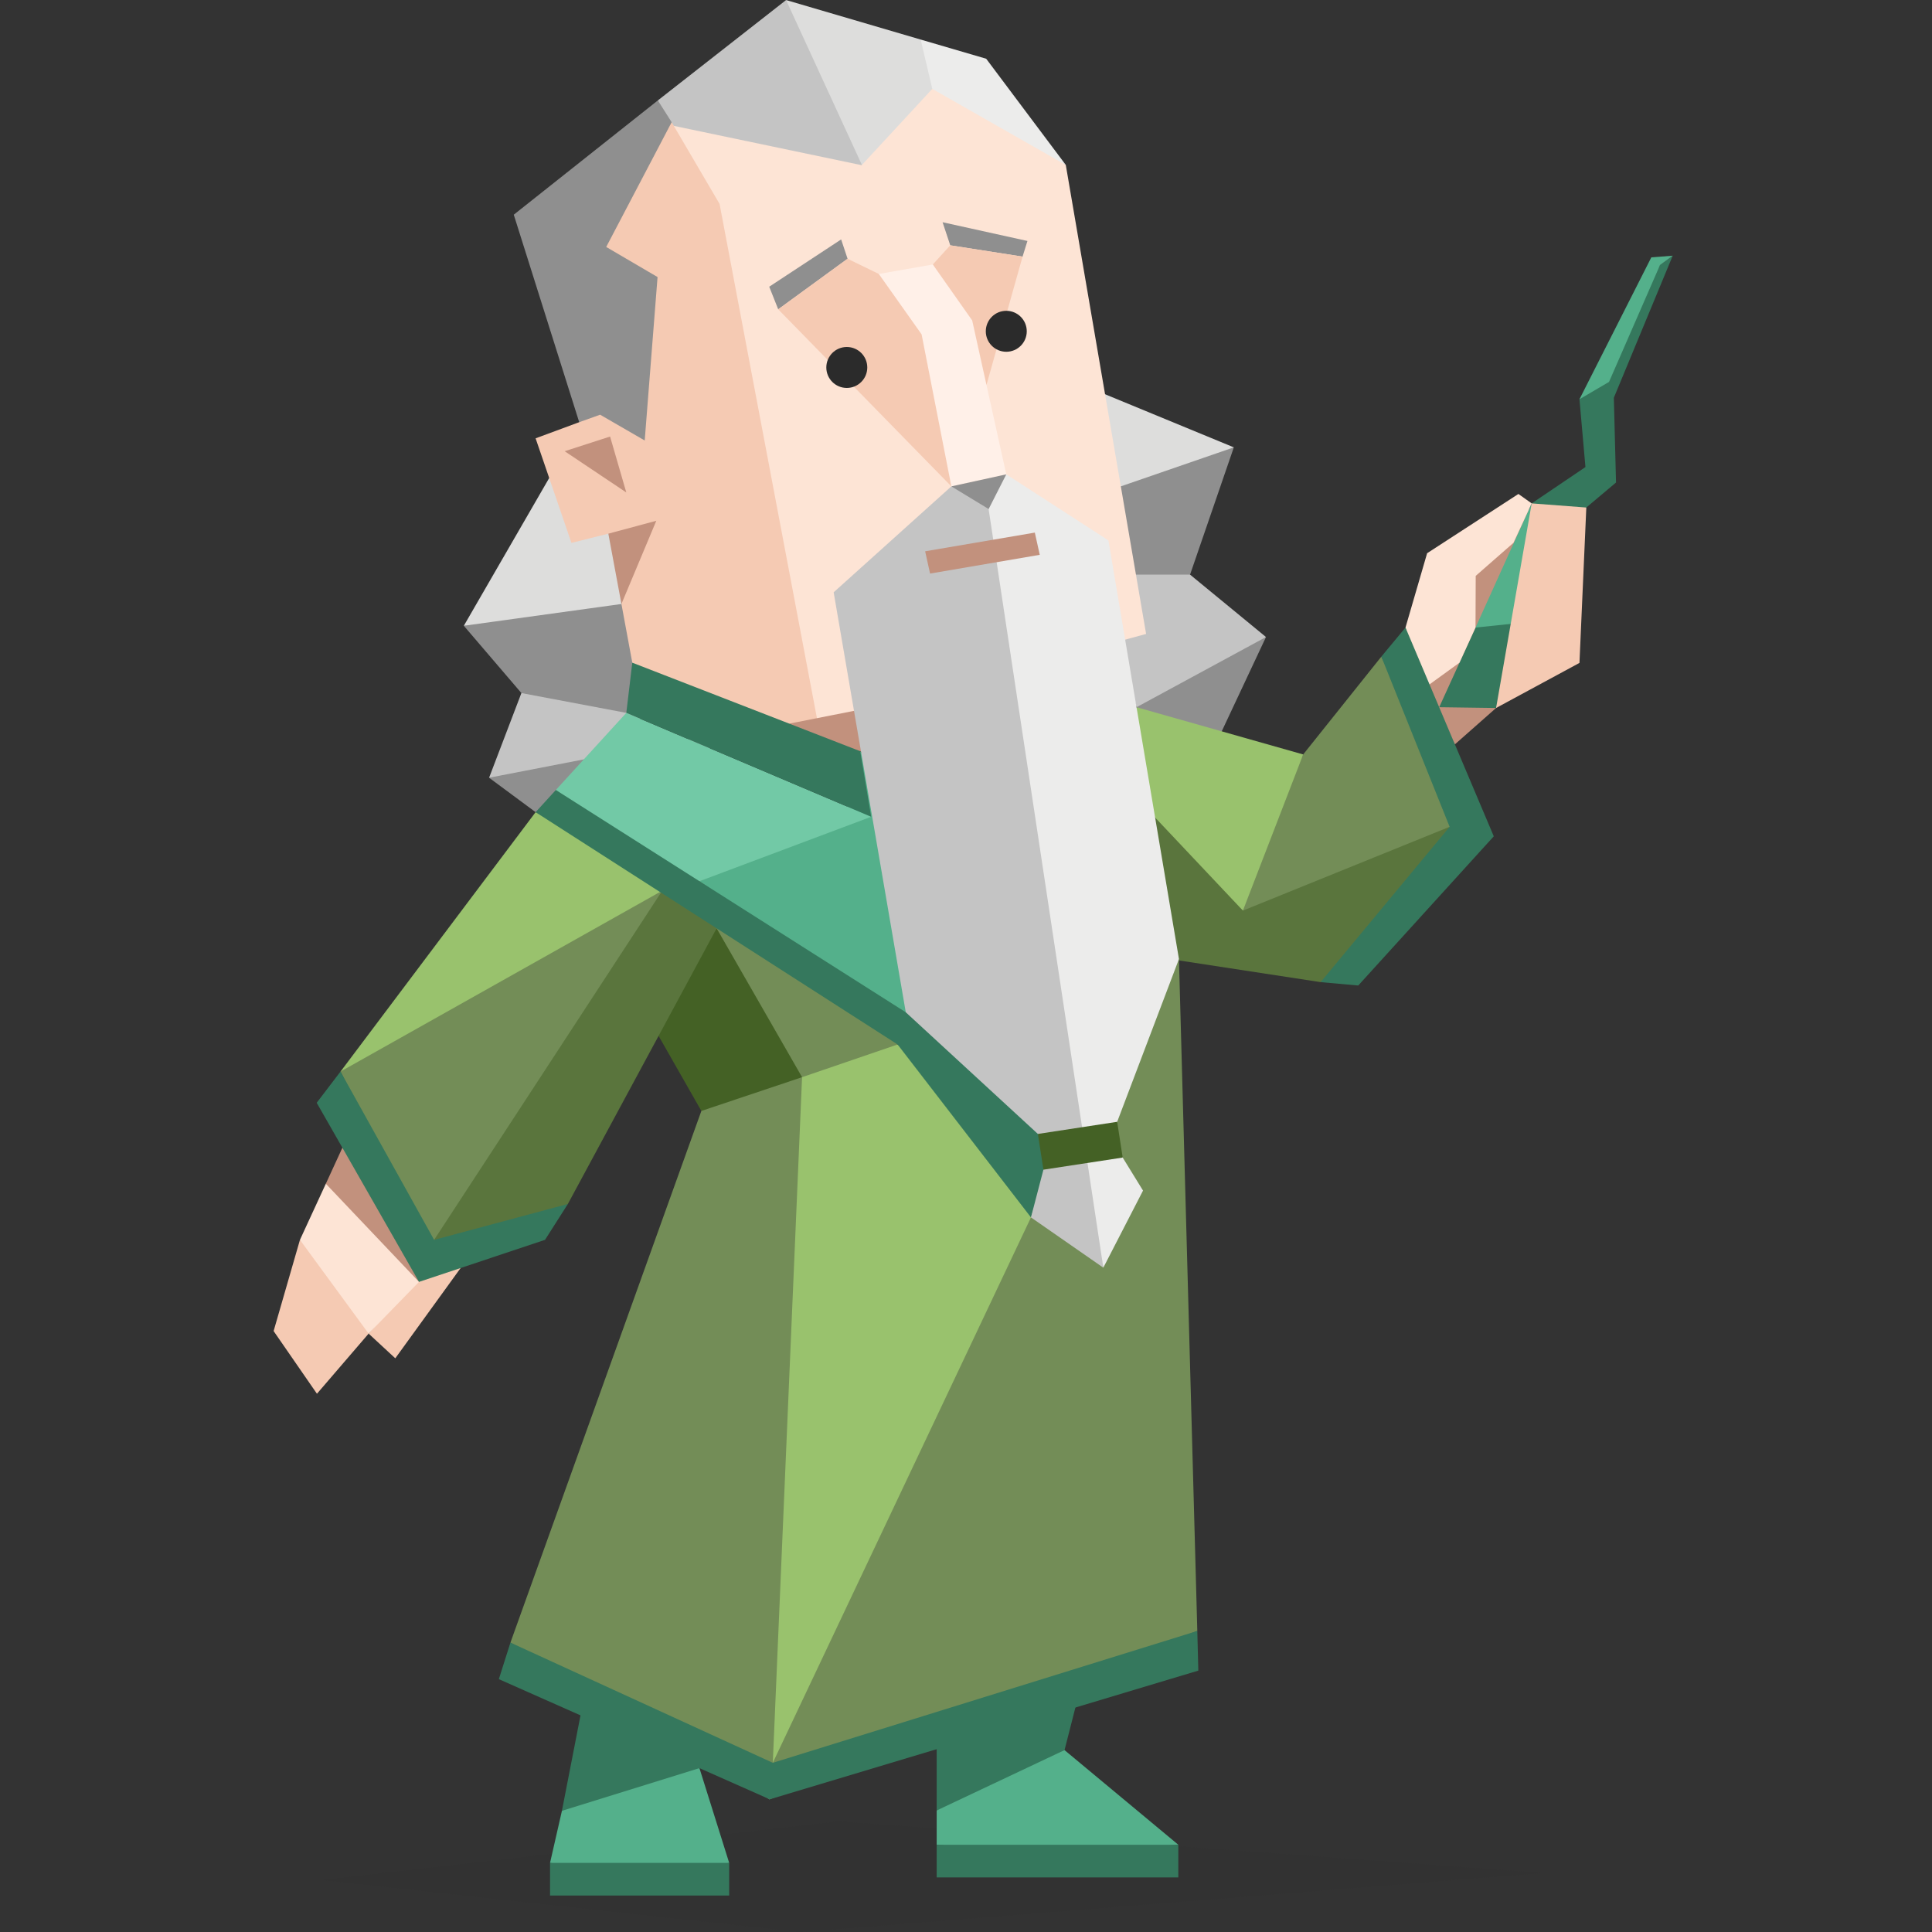 <svg id="illustration" xmlns="http://www.w3.org/2000/svg" viewBox="0 0 400 400"><rect x="0" y="0" width="400" height="400" fill="#333333" stroke="none"/><defs><style>.cls-1,.cls-16{fill:#2b2b2b;}.cls-1{opacity:0.1;}.cls-2{fill:#c2917d;}.cls-3{fill:#35785d;}.cls-4{fill:#54b08b;}.cls-5{fill:#fde4d5;}.cls-6{fill:#f5cab3;}.cls-7{fill:#738d57;}.cls-8{fill:#446125;}.cls-9{fill:#99c26d;}.cls-10{fill:#5a753d;}.cls-11{fill:#8f8f8f;}.cls-12{fill:#dddddc;}.cls-13{fill:#c4c4c4;}.cls-14{fill:#72c9a6;}.cls-15{fill:#ececeb;}.cls-17{fill:#fff0e8;}</style></defs><title>Advocate (INFJ) personality</title><polygon class="cls-1" points="66.63 389.24 165.61 400 319.18 387.78 173.5 377.11 66.63 389.24"/><polygon class="cls-2" points="301.22 154.11 309.75 146.58 317.12 134.04 316.58 105.39 299.44 122.81 294.39 142.84 301.22 154.11"/><polygon class="cls-3" points="346.32 52.94 343.68 54.89 331.9 75.74 327.01 82.66 328.25 96.7 317.12 104.22 318.79 109.73 311.9 125.75 305.49 129.93 297.97 146.42 309.75 146.58 322.68 109.91 334.58 99.9 334.13 82.35 346.32 52.94"/><polygon class="cls-4" points="313.35 129.11 318.79 109.73 317.12 104.22 305.49 129.93 313.35 129.11"/><polygon class="cls-4" points="343.68 54.89 346.32 52.94 341.89 53.28 327.01 82.66 333.13 79.07 343.68 54.89"/><polygon class="cls-5" points="290.99 129.93 295.47 114.54 314.37 102.27 317.12 104.22 313.35 112.38 305.53 119.23 305.49 129.93 302.17 137.2 294.39 142.84 290.99 129.93"/><polygon class="cls-6" points="328.43 105.08 327.01 137.25 309.75 146.58 317.12 104.22 328.43 105.08"/><polygon class="cls-3" points="193.93 361.17 193.93 374.84 210.81 369.63 220.4 362.34 223.54 350.03 193.93 361.17"/><polygon class="cls-3" points="121.41 348.87 116.34 374.91 130.95 374.84 144.81 366.07 147.92 359.52 121.41 348.87"/><polygon class="cls-4" points="220.4 362.34 193.93 374.84 193.93 381.94 216.38 383.83 243.96 381.94 220.4 362.34"/><rect class="cls-3" x="193.93" y="381.94" width="50.03" height="6.76"/><polygon class="cls-4" points="144.81 366.07 150.97 385.69 133.64 389.07 113.88 385.69 116.34 374.91 144.81 366.07"/><rect class="cls-3" x="113.88" y="385.69" width="37.09" height="6.76"/><polygon class="cls-6" points="90.94 259.26 80.64 271.13 76.32 276.11 81.84 281.22 95.37 262.53 90.94 259.26"/><polygon class="cls-5" points="80.64 240.1 67.46 245.08 62.1 256.7 68.89 272.63 76.32 276.11 76.33 276.1 86.75 265.4 80.64 240.1"/><polygon class="cls-2" points="91.45 258.68 71.89 235.45 67.46 245.08 86.75 265.4 90.94 259.26 91.45 258.68"/><polygon class="cls-6" points="76.32 276.11 62.1 256.7 56.65 275.58 65.62 288.56 76.33 276.1 76.32 276.11"/><polygon class="cls-7" points="147.05 172.4 137.11 170.9 110.89 168.15 145.9 196.4 148.37 204.7 164.35 237.21 185.84 216.25 147.05 172.4"/><polygon class="cls-8" points="133.64 209.71 145.21 230.01 157.33 235.45 166.06 223.02 148.37 192.2 133.64 209.71"/><polygon class="cls-7" points="244.09 198.56 192.45 274.48 166.06 223.02 145.21 230.01 105.68 340.08 159.1 372.41 159.29 372.55 247.89 337.67 244.09 198.56"/><polygon class="cls-9" points="225.45 204.28 207.97 234.81 199.06 226.82 185.84 216.25 166.06 223.02 160 364.97 239 198.07 226.12 202.47 225.45 204.28"/><polygon class="cls-9" points="110.89 168.15 70.5 221.86 119.21 229.28 138.39 182.45 110.89 168.15"/><polygon class="cls-7" points="70.49 221.86 70.5 221.86 89.88 260.76 100.83 256.97 137.11 184.41 70.49 221.86"/><polygon class="cls-10" points="138.39 182.45 89.88 256.7 107.47 255.38 117.57 249.27 148.37 192.2 138.39 182.45"/><polygon class="cls-3" points="86.75 265.4 112.84 256.7 117.57 249.27 89.88 256.7 70.5 221.86 70.49 221.86 65.57 228.32 86.75 265.4"/><polygon class="cls-11" points="255.45 92.62 227.63 97.99 229.49 111.89 232.33 128.76 246.39 118.97 255.45 92.62"/><polygon class="cls-12" points="224.34 79.79 232.04 100.7 255.45 92.62 224.34 79.79"/><polygon class="cls-11" points="235.31 146.42 240.71 150.82 252.13 153.15 262.11 131.89 246.21 137.2 235.31 146.42"/><polygon class="cls-13" points="246.39 118.97 227.63 118.97 235.31 146.42 262.11 131.89 246.39 118.97"/><polygon class="cls-13" points="130.91 137.2 107.95 143.49 101.26 161.02 115.08 163.56 132.72 148.6 130.91 137.2"/><polygon class="cls-11" points="127.94 121.18 96.03 129.56 107.95 143.49 129.67 147.59 135.99 137.2 127.94 121.18"/><polygon class="cls-12" points="128.03 98.21 121.72 99.57 116.91 93.42 96.03 129.56 128.66 125.05 128.03 98.21"/><polygon class="cls-11" points="146.08 152.34 101.26 161.02 110.89 168.15 149.35 161.86 146.08 152.34"/><polygon class="cls-11" points="228.34 79.52 228.4 79.79 228.37 79.52 228.34 79.52"/><polygon class="cls-7" points="304.85 174.11 285.99 135.95 269.81 156.2 251.79 193.74 304.85 174.11"/><polygon class="cls-9" points="235.31 146.42 233 168.51 257.33 188.53 269.81 156.2 235.31 146.42"/><polygon class="cls-10" points="239 198.07 273.42 203.34 294.39 188.53 300.13 171.18 257.33 188.53 239 169.1 209.66 138.78 239 198.07"/><polygon class="cls-3" points="290.99 129.93 285.99 135.95 300.13 171.18 273.42 203.34 281.21 204.04 309.27 173.15 290.99 129.93"/><polygon class="cls-7" points="226.12 202.47 239 198.07 232.58 185 226.12 202.47"/><polygon class="cls-4" points="185.84 216.25 187.52 217.31 185.84 216.25 185.84 216.25"/><polygon class="cls-4" points="185.84 216.25 185.84 216.25 137.11 185.34 137.11 185.34 185.84 216.25"/><polygon class="cls-3" points="227.98 185.24 221.48 202.81 220.86 204.27 226.12 202.47 232.58 185 230.12 179.98 227.98 185.24"/><polygon class="cls-4" points="178.1 155.53 174.89 169.1 144.81 182.45 190.49 214.18 190.76 214.57 220.86 204.27 178.1 155.53"/><polygon class="cls-14" points="136.69 180.06 144.81 182.45 180.37 169.1 129.67 147.59 115.08 163.56 136.69 180.06"/><polygon class="cls-3" points="207.97 134.86 207.91 134.74 207.7 134.88 207.97 134.86"/><polygon class="cls-3" points="187.53 209.58 115.08 163.56 110.89 168.15 185.84 216.25 213.45 252.05 228.5 204.28 187.53 209.58"/><polygon class="cls-3" points="178.1 155.53 161.47 144.17 130.91 137.2 129.67 147.59 180.37 169.1 178.1 155.53"/><polygon class="cls-5" points="237.29 131.25 220.66 34.15 193.02 12.86 175.48 27.69 139.06 25.3 132.72 31.07 145.9 56.8 168.54 150.1 201.85 140.91 237.29 131.25"/><polygon class="cls-15" points="193.02 18.4 220.66 34.15 204.18 12.16 190.62 8.19 187.77 12.86 193.02 18.4"/><polygon class="cls-12" points="190.62 8.19 162.75 0.01 163.41 20.79 178.45 34.15 193.02 18.4 190.62 8.19"/><polygon class="cls-13" points="136.2 20.79 136.5 24.05 138.75 25.9 178.4 34.2 178.45 34.15 162.75 0.01 136.2 20.79"/><polygon class="cls-11" points="174.15 49.57 175.48 53.57 161.12 64.04 159.26 59.36 174.15 49.57"/><polygon class="cls-11" points="195.15 46.01 196.74 50.79 211.71 53.13 212.72 49.89 195.15 46.01"/><polygon class="cls-6" points="161.12 64.04 196.97 100.7 195.14 69.47 181.95 56.72 193.13 54.76 198.89 70.83 204.24 79.7 211.71 53.13 196.74 50.79 193.13 54.76 181.95 56.72 175.48 53.57 161.12 64.04"/><polygon class="cls-6" points="148.98 42.22 139.06 25.3 122.71 53.13 130.92 62.61 132.72 87.56 125.31 79.24 119.92 87.41 110.89 90.75 118.31 112.4 125.95 110.49 130.92 111.49 128.66 125.05 130.91 137.2 163.41 149.82 169.43 150.23 148.98 42.22"/><polygon class="cls-2" points="125.95 110.49 128.66 125.05 135.88 107.82 125.95 110.49"/><polygon class="cls-2" points="185 145.56 163.41 149.82 179.82 156.2 185 145.56"/><polygon class="cls-2" points="116.91 93.42 129.67 101.96 126.31 90.38 116.91 93.42"/><polygon class="cls-3" points="160 364.97 105.68 340.08 103.28 347.65 159.1 372.41 159.29 372.55 248.1 345.88 247.89 337.67 160 364.97"/><polygon class="cls-13" points="196.97 100.7 172.6 122.63 187.53 209.58 214.88 234.77 216.98 238.48 216.03 242.17 213.45 252.05 228.43 262.46 218.44 156.2 204.21 102.27 196.97 100.7"/><polygon class="cls-15" points="231.3 232.26 244.09 198.56 229.49 111.89 208.34 98.21 204.21 102.27 228.43 262.46 236.65 246.5 232.44 239.66 230.12 236.28 231.3 232.26"/><polygon class="cls-8" points="232.44 239.66 216.03 242.17 214.88 234.77 231.3 232.26 232.44 239.66"/><polygon class="cls-2" points="215.27 114.87 192.56 118.75 191.54 114.14 214.25 110.27 215.27 114.87"/><circle class="cls-16" cx="175.32" cy="76.08" r="4.24"/><circle class="cls-16" cx="208.34" cy="68.59" r="4.24"/><polygon class="cls-17" points="193.13 54.76 201.28 66.34 208.34 98.21 196.97 100.7 190.81 69.23 181.95 56.72 193.13 54.76"/><polygon class="cls-11" points="106.37 44.45 119.92 87.41 124.25 85.86 133.48 91.2 136.14 57.36 125.51 51.13 139.06 25.3 136.2 20.79 106.37 44.45"/><polygon class="cls-11" points="208.34 98.21 196.97 100.7 204.69 105.39 208.34 98.21"/></svg>



